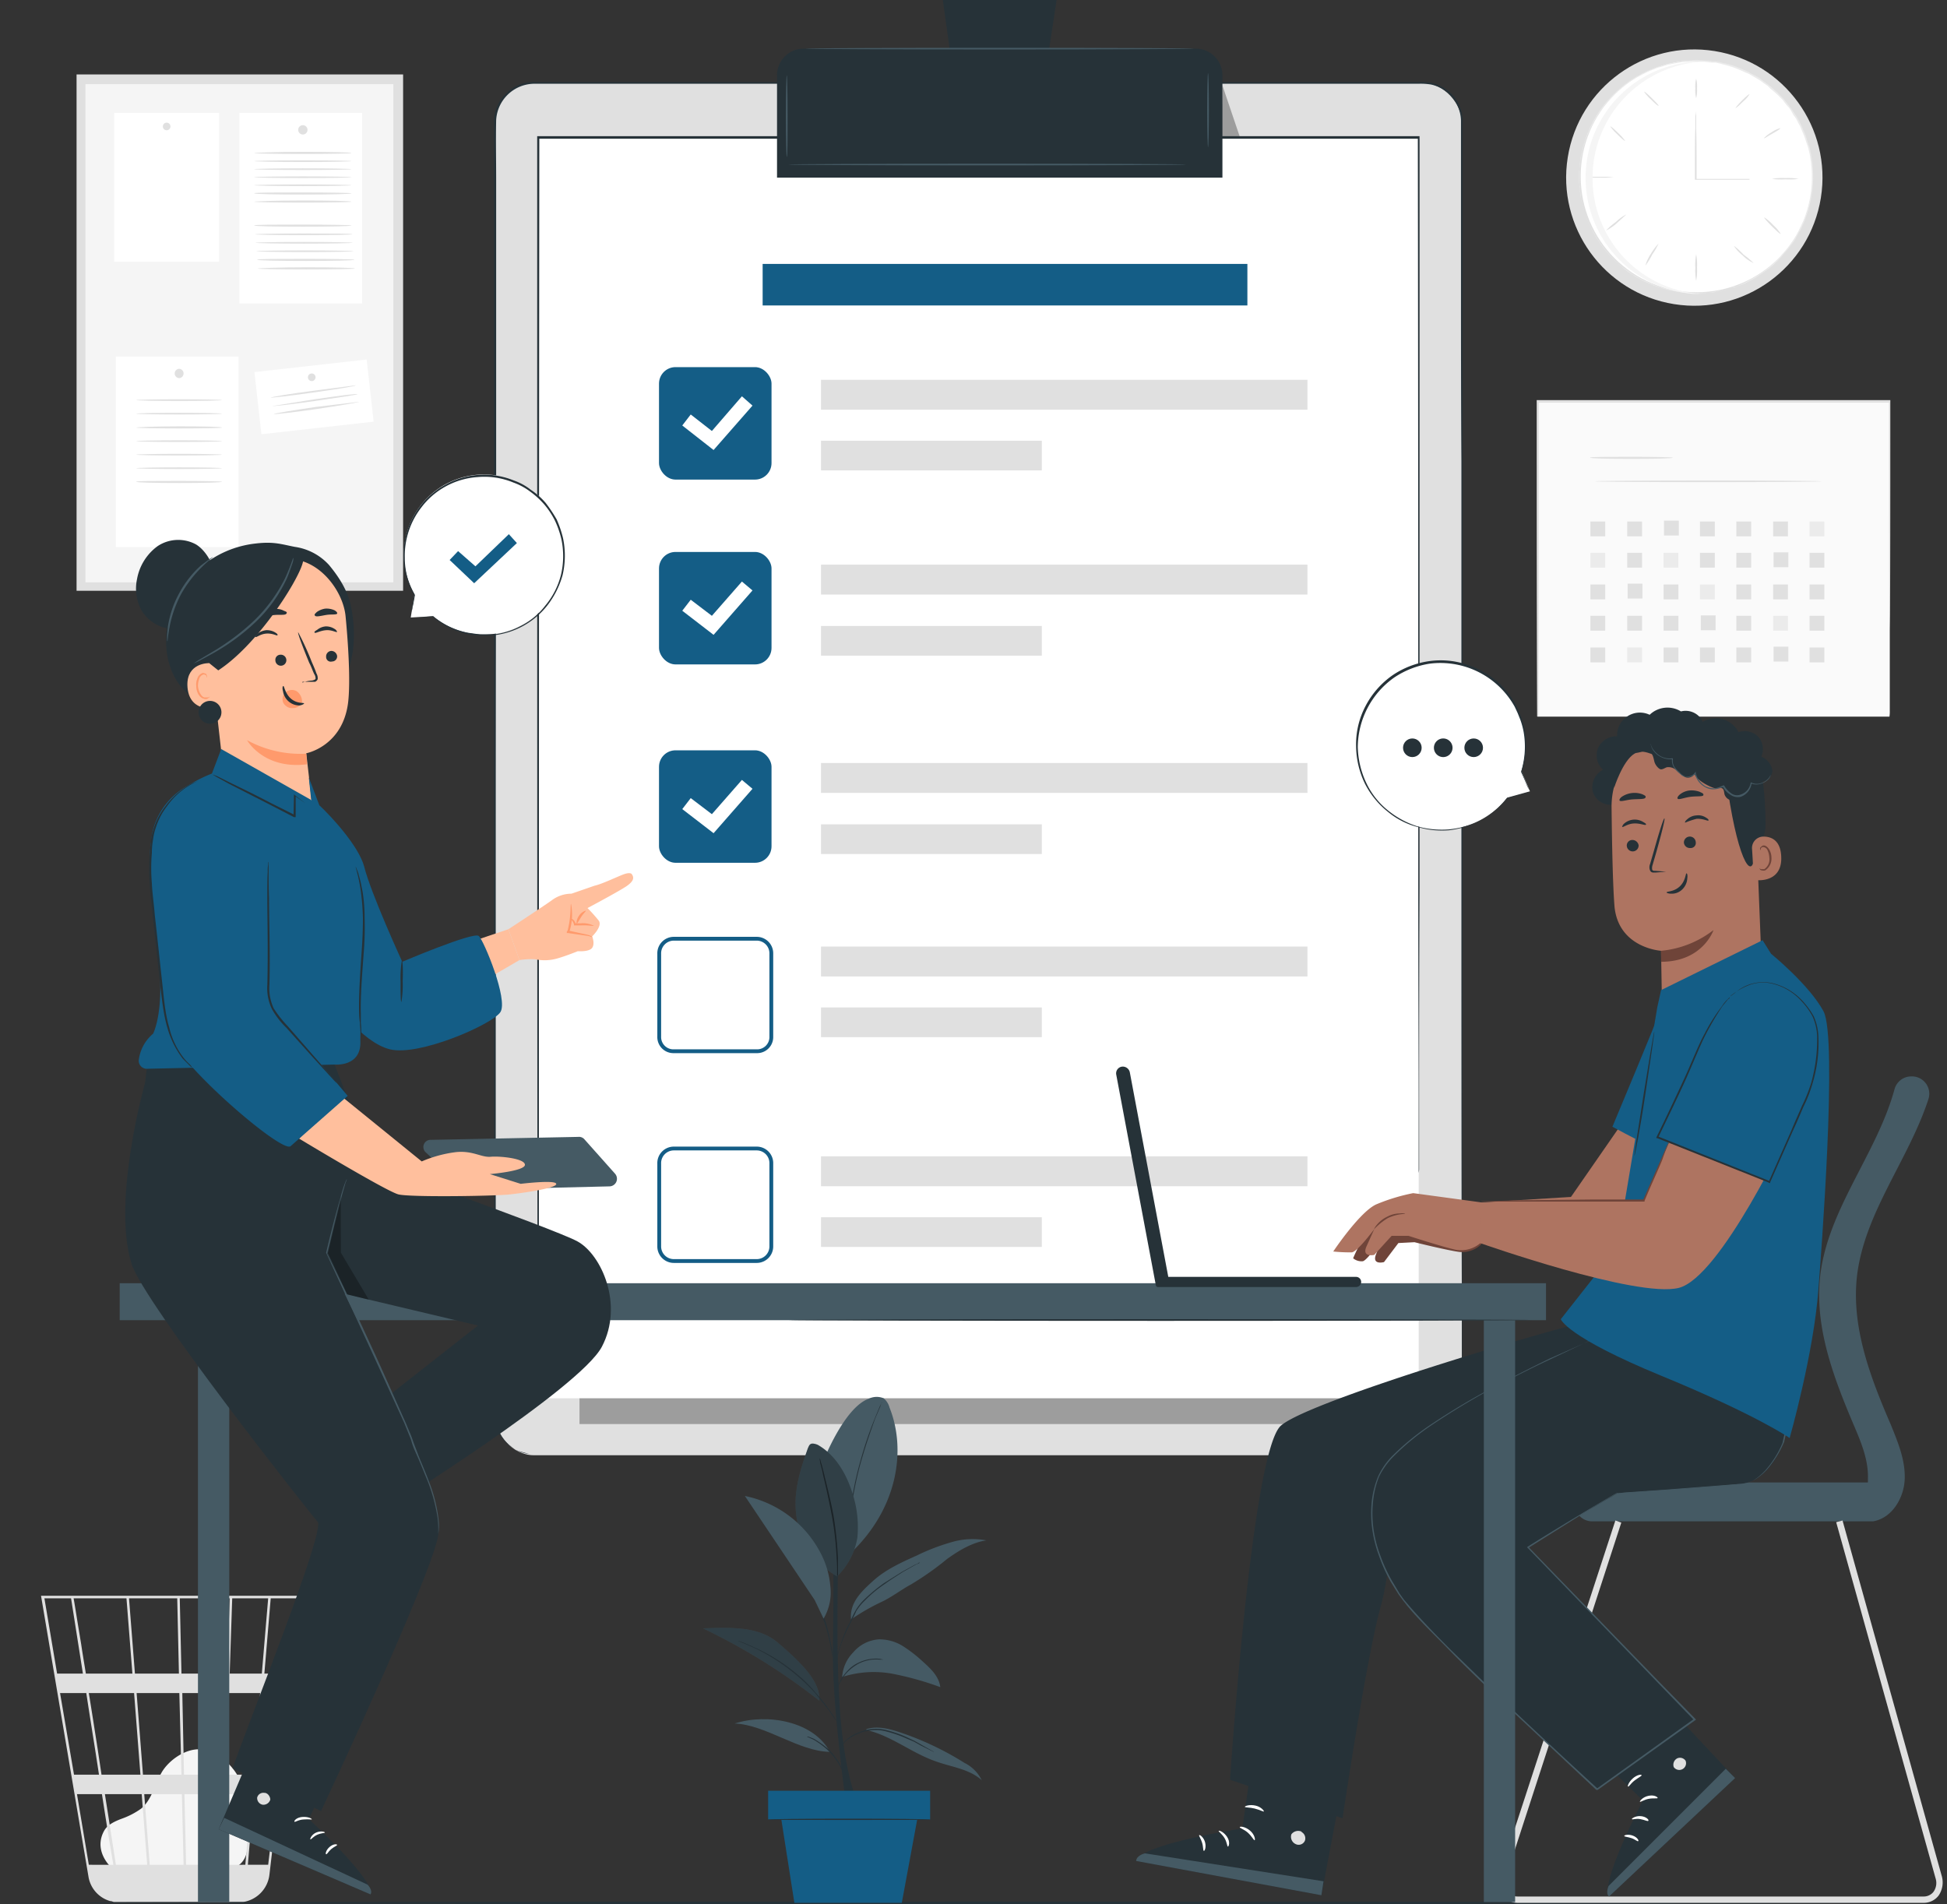 <svg xmlns="http://www.w3.org/2000/svg" viewBox="0 0 460.3 450.2"><rect x="0" y="0" width="460.3" height="450.2" fill="#333333" stroke="none"/><defs><style>.cls-1{fill:#f5f5f5;}.cls-2{fill:#e0e0e0;}.cls-3{fill:#fafafa;}.cls-4{fill:#ebebeb;}.cls-5{fill:#fff;}.cls-6{fill:#263238;}.cls-14,.cls-7{opacity:0.3;}.cls-8{fill:#455a64;}.cls-9{fill:#145d86;}.cls-10{fill:#6f4439;}.cls-11{fill:#ae7461;}.cls-12{fill:#ffbf9d;}.cls-13{fill:#ff9a6c;}</style></defs><g id="Layer_2" data-name="Layer 2"><g id="Character_1" data-name="Character 1"><path class="cls-1" d="M26.6,441.8c-1.3-1.1-4.3-4.7-2-8.9.8-1.5,2.6-2.3,4.2-2.9a18.3,18.3,0,0,0,4.6-2.4c2.5-2.1,3.2-5.7,4.8-8.5s5.5-5.7,9.2-5.5,7.9,3.7,9.5,7.7,1.7,8.4,1.7,12.7c.1,2.4,0,5.1-1.8,6.7s-4,1.5-6.2,1.5l-23.5-.7"/><path class="cls-2" d="M71.5,377.3H9.7l11.2,66.3a7.2,7.2,0,0,0,5.2,5.9h.2l.6.2H57.5a7.4,7.4,0,0,0,6.2-6.5l5.4-45.7.2-1.8h0l2.1-18.1ZM59.8,419.6H53.5l.6-19.3h7.4Zm2.3-19.3h6l-2.2,19.3H60.4ZM44,440.9l-.4-16.7h9.1l-.5,16.7Zm-9.9-16.7H43l.4,16.7h-8Zm.7,16.7H27.4c-.7-4.5-1.6-10.4-2.6-16.7h8.7Zm-1-21.3-1.5-19.3H42.4l.5,19.3Zm9.7,0-.4-19.3H53.5l-.6,19.3Zm-.6-23.9-.4-17.8H54.3l-.6,17.8Zm-.6,0H31.9l-1.4-17.8H41.9Zm-11,0h-11c-.4-2.5-.8-4.8-1.1-6.9-1.2-7.2-1.6-9.9-1.8-10.9H29.9Zm.4,4.6,1.5,19.3H24l-.9-6c-.7-4.5-1.4-9-2.1-13.3Zm-8.3,19.3H17.5l-3.3-19.3h6.2C21.3,406.3,22.4,412.9,23.4,419.6Zm.7,4.6c.9,5.8,1.8,11.5,2.7,16.7H21l-2.8-16.7Zm28.7,16.7.5-16.7h6.1L58,440.9Zm1.5-45.2.6-17.8h8.5l-1.5,17.8ZM16.8,377.9l2.8,17.8H13.5l-3-17.8Zm46.6,63H58.6L60,424.2h5.4Zm5.3-45.2H62.5L64,377.9h6.8Z"/><rect class="cls-3" x="363.5" y="95" width="83.2" height="74.44"/><path class="cls-2" d="M446.8,169.4a6,6,0,0,1-.1-1.3V149c-.1-13-.1-31.6-.1-54v.2H363.5l.3-.2c0,27.1,0,52.6-.1,74.4h-.3v-.2c-.1-21.8-.1-47.3-.1-74.4v-.2h83.6V95c0,22.4,0,41.1-.1,54.1v20.3Z"/><path class="cls-2" d="M395.5,108.2c0,.2-4.4.3-9.8.3s-9.8-.1-9.8-.3,4.4-.2,9.8-.2S395.5,108.1,395.5,108.2Z"/><path class="cls-2" d="M430.7,113.8c0,.1-12,.2-26.9.2s-26.8-.1-26.8-.2,12-.2,26.8-.2S430.7,113.7,430.7,113.8Z"/><rect class="cls-2" x="376" y="123.3" width="3.5" height="3.51"/><rect class="cls-2" x="384.7" y="123.3" width="3.5" height="3.51"/><rect class="cls-2" x="393.4" y="123.1" width="3.5" height="3.51"/><rect class="cls-2" x="401.9" y="123.3" width="3.5" height="3.51"/><rect class="cls-2" x="410.5" y="123.3" width="3.5" height="3.51"/><rect class="cls-2" x="419.2" y="123.3" width="3.5" height="3.51"/><rect class="cls-4" x="427.8" y="123.3" width="3.5" height="3.51"/><rect class="cls-4" x="376" y="130.7" width="3.5" height="3.51"/><rect class="cls-2" x="384.7" y="130.7" width="3.5" height="3.51"/><rect class="cls-4" x="393.3" y="130.7" width="3.5" height="3.51"/><rect class="cls-2" x="401.9" y="130.7" width="3.5" height="3.51"/><rect class="cls-2" x="410.5" y="130.7" width="3.5" height="3.51"/><rect class="cls-2" x="419.3" y="130.6" width="3.5" height="3.51"/><rect class="cls-2" x="427.8" y="130.7" width="3.5" height="3.51"/><rect class="cls-2" x="376" y="138.2" width="3.5" height="3.51"/><rect class="cls-2" x="384.8" y="138" width="3.5" height="3.51"/><rect class="cls-2" x="393.3" y="138.2" width="3.5" height="3.51"/><rect class="cls-4" x="401.9" y="138.2" width="3.5" height="3.51"/><rect class="cls-2" x="410.5" y="138.2" width="3.5" height="3.51"/><rect class="cls-2" x="419.2" y="138.2" width="3.5" height="3.51"/><rect class="cls-2" x="427.8" y="138.2" width="3.5" height="3.51"/><rect class="cls-2" x="376" y="145.6" width="3.5" height="3.51"/><rect class="cls-2" x="384.7" y="145.6" width="3.5" height="3.51"/><rect class="cls-2" x="393.3" y="145.6" width="3.5" height="3.51"/><rect class="cls-2" x="402.1" y="145.5" width="3.5" height="3.51"/><rect class="cls-2" x="410.5" y="145.6" width="3.5" height="3.51"/><rect class="cls-4" x="419.2" y="145.6" width="3.5" height="3.51"/><rect class="cls-2" x="427.8" y="145.6" width="3.5" height="3.51"/><rect class="cls-2" x="376" y="153.1" width="3.5" height="3.51"/><rect class="cls-4" x="384.7" y="153.1" width="3.5" height="3.51"/><rect class="cls-2" x="393.3" y="153.1" width="3.5" height="3.51"/><rect class="cls-2" x="401.9" y="153.1" width="3.5" height="3.51"/><rect class="cls-2" x="410.5" y="153.1" width="3.5" height="3.51"/><rect class="cls-2" x="419.3" y="152.9" width="3.5" height="3.51"/><rect class="cls-2" x="427.8" y="153.1" width="3.5" height="3.51"/><circle class="cls-2" cx="400.8" cy="42" r="30.3" transform="translate(295.7 431.1) rotate(-80.9)"/><circle class="cls-5" cx="401.1" cy="41.7" r="27.4"/><path class="cls-4" d="M373.4,40.1v2.7a4.9,4.9,0,0,0,.1,1.2,5.7,5.7,0,0,0,.1,1.3c0,.5.2,1,.2,1.6a29.2,29.2,0,0,0,2.6,7.5,26.6,26.6,0,0,0,6.5,8.2l1.1,1,1.2.9a14.8,14.8,0,0,1,1.3.8l1.4.8.7.4.8.3,1.5.7,1.5.5,1.7.5a34.3,34.3,0,0,0,3.4.6l1.8.2h1.8a2.7,2.7,0,0,0,.9,0h1l1.8-.2c1.3-.3,2.5-.4,3.8-.8l.9-.3.5-.2h.4l1.8-.8L414,66l.9-.5.8-.5a26,26,0,0,0,3.3-2.5l1.5-1.4.4-.4.3-.4.7-.8.7-.8.6-.8.6-.9.3-.4.3-.5c.3-.6.7-1.2,1-1.9l.9-1.9a27.7,27.7,0,0,0,2-8.6,28,28,0,0,0-.8-8.7c-.2-.7-.5-1.4-.7-2.1a16.7,16.7,0,0,0-.8-2l-.2-.5-.2-.5-.5-.9-.5-1-.6-.8-.5-.9-.3-.5-.3-.4a10.1,10.1,0,0,1-1.3-1.6,26.2,26.2,0,0,0-3-2.8l-.7-.7-.9-.6a9.1,9.1,0,0,0-1.6-1.1l-1.7-1-.4-.2-.5-.2-.9-.4a24.8,24.8,0,0,0-3.5-1.3l-1.9-.5-.9-.2h-.9l-1.8-.2h-1.8c-1.2-.1-2.3.1-3.5.1l-1.7.3-1.6.3-1.6.5-.8.2-.7.3-1.5.6-1.4.7-1.3.7-1.3.8a28.6,28.6,0,0,0-7.4,7.3,29.6,29.6,0,0,0-3.6,7.1c-.1.6-.3,1-.4,1.5l-.3,1.4-.3,1.1c0,.3-.1.7-.1,1s-.1.9-.2,1.3v0c0-.4.1-.8.1-1.4a2.5,2.5,0,0,0,.1-.9l.3-1.2.3-1.3c.1-.5.3-1,.4-1.5a27.7,27.7,0,0,1,3.5-7.2,29.3,29.3,0,0,1,7.5-7.4l1.3-.8,1.3-.7,1.4-.7,1.5-.6.8-.3.7-.2,1.6-.5,1.7-.3a10.1,10.1,0,0,1,1.7-.3,20,20,0,0,1,3.5-.2h1.8l1.8.2h1l.9.2,1.8.4a22,22,0,0,1,3.6,1.3l.9.4.5.2.4.3,1.8.9,1.6,1.2.8.6.8.6a41.1,41.1,0,0,1,3,2.9l1.3,1.7.3.4.3.4.6.9.6.9.5.9.5,1,.2.5.2.5a11.9,11.9,0,0,1,.8,2,17.2,17.2,0,0,0,.7,2.1,28.6,28.6,0,0,1,.8,8.8,29,29,0,0,1-2,8.7l-.9,2-1.1,1.9a.8.8,0,0,1-.2.4l-.3.5-.7.9-.6.8-.7.8-.7.8-.3.4-.4.4-1.5,1.5a39.8,39.8,0,0,1-3.3,2.4l-.9.6-.9.5-1.7.9-1.9.7-.5.2h-.4l-1,.3c-1.2.4-2.5.6-3.7.9h-5.6l-1.8-.2a21.7,21.7,0,0,1-3.5-.7l-1.6-.4-1.6-.6-1.5-.7-.8-.3-.7-.4-1.4-.8a6,6,0,0,1-1.3-.9l-1.2-.8-1.2-1a29.4,29.4,0,0,1-6.4-8.3,28.5,28.5,0,0,1-2.6-7.6,10.4,10.4,0,0,1-.2-1.5,7.1,7.1,0,0,1-.1-1.4,4.9,4.9,0,0,1-.1-1.2V40.5A1.6,1.6,0,0,0,373.4,40.1Z"/><path class="cls-2" d="M413.6,42.5H400.7v-2c0-4,0-7.6.1-10.2V27.4a10.9,10.9,0,0,0,.1-1.2,10.9,10.9,0,0,0,.1,1.2v3.1c.1,2.6.1,6.2.1,10.2v1.8l-.2-.2h12.7Z"/><path class="cls-2" d="M401,18.6a7,7,0,0,1,.2,2.3,7,7,0,0,1-.2,2.3,7,7,0,0,1-.2-2.3A7,7,0,0,1,401,18.6Z"/><path class="cls-2" d="M413.6,22.3a7,7,0,0,1-1.5,1.7c-.9.9-1.7,1.6-1.8,1.5a17.8,17.8,0,0,1,1.5-1.7C412.7,22.9,413.5,22.2,413.6,22.3Z"/><path class="cls-2" d="M420.9,30.3c.1.1-.8.7-1.9,1.3s-1.9,1.2-2,1.1a7.2,7.2,0,0,1,1.8-1.4A6,6,0,0,1,420.9,30.3Z"/><path class="cls-2" d="M425.2,42.3a17.3,17.3,0,0,1-3.1.1,18,18,0,0,1-3.2-.1,13.4,13.4,0,0,1,3.2-.2A12.9,12.9,0,0,1,425.2,42.3Z"/><path class="cls-2" d="M381.4,41.8a12.4,12.4,0,0,1-3,.2,11.7,11.7,0,0,1-3-.2h6Z"/><path class="cls-2" d="M384.5,50.7l-2.3,2.1a11,11,0,0,1-2.5,1.7,15.2,15.2,0,0,1,2.3-2A9.7,9.7,0,0,1,384.5,50.7Z"/><path class="cls-2" d="M392.1,57.6a14.8,14.8,0,0,1-1.5,2.6,16,16,0,0,1-1.6,2.6,9.5,9.5,0,0,1,1.3-2.8A13.6,13.6,0,0,1,392.1,57.6Z"/><path class="cls-2" d="M401,66.4a12.9,12.9,0,0,1-.2-3.1,13.4,13.4,0,0,1,.2-3.2,13.4,13.4,0,0,1,.2,3.2A12.9,12.9,0,0,1,401,66.4Z"/><path class="cls-2" d="M414.6,62.2a8.4,8.4,0,0,1-2.6-1.8,9.2,9.2,0,0,1-2.1-2.3,17.6,17.6,0,0,1,2.3,2.1A21.1,21.1,0,0,1,414.6,62.2Z"/><path class="cls-2" d="M421,55.3c-.1.1-1-.7-2.1-1.8s-1.9-2-1.8-2.1a10.6,10.6,0,0,1,2.1,1.8A10.6,10.6,0,0,1,421,55.3Z"/><path class="cls-2" d="M384.2,33.3c-.1.1-.9-.6-1.9-1.6a11.8,11.8,0,0,1-1.6-1.8c.1-.1.9.6,1.9,1.6A10.7,10.7,0,0,1,384.2,33.3Z"/><path class="cls-2" d="M392.1,25c-.1.1-.9-.6-1.8-1.5a9.7,9.7,0,0,1-1.6-1.8c.1-.1.9.6,1.8,1.5S392.2,24.9,392.1,25Z"/><path class="cls-1" d="M376.5,42a27.5,27.5,0,0,1,25.8-27.4h-1.6a27.5,27.5,0,0,0,0,54.9h1.6A27.4,27.4,0,0,1,376.5,42Z"/><rect class="cls-2" x="18.1" y="17.6" width="77.2" height="122.08"/><rect class="cls-1" x="20.2" y="19.9" width="72.8" height="117.78"/><rect class="cls-5" x="56.6" y="26.7" width="29" height="45.06"/><path class="cls-2" d="M72.7,30.7a1.1,1.1,0,1,1-1.1-1.1A1.1,1.1,0,0,1,72.7,30.7Z"/><rect class="cls-5" x="27.4" y="84.3" width="29" height="45.06"/><path class="cls-2" d="M43.4,88.3a1.1,1.1,0,0,1-1,1.1,1.1,1.1,0,1,1,0-2.2A1.1,1.1,0,0,1,43.4,88.3Z"/><rect class="cls-5" x="27" y="26.7" width="24.8" height="35.19"/><path class="cls-2" d="M40.3,29.9a.9.9,0,1,1-.9-.9A.9.9,0,0,1,40.3,29.9Z"/><rect class="cls-5" x="60.9" y="86.4" width="26.7" height="14.79" transform="translate(-10 8.9) rotate(-6.4)"/><path class="cls-2" d="M74.6,89.2a.9.9,0,1,1-.9-.9A.9.9,0,0,1,74.6,89.2Z"/><path class="cls-2" d="M52.5,94.6c0,.1-4.5.2-10.1.2s-10.2-.1-10.2-.2,4.5-.2,10.2-.2S52.5,94.5,52.5,94.6Z"/><path class="cls-2" d="M52.5,97.8c0,.1-4.5.2-10.1.2s-10.2-.1-10.2-.2,4.5-.2,10.2-.2S52.5,97.7,52.5,97.8Z"/><path class="cls-2" d="M52.5,101.1c0,.1-4.5.2-10.1.2s-10.2-.1-10.2-.2,4.5-.3,10.2-.3S52.5,100.9,52.5,101.1Z"/><path class="cls-2" d="M52.5,104.3c0,.1-4.5.2-10.1.2s-10.2-.1-10.2-.2,4.5-.2,10.2-.2S52.5,104.2,52.5,104.3Z"/><path class="cls-2" d="M52.5,107.5c0,.1-4.5.2-10.1.2s-10.2-.1-10.2-.2,4.5-.2,10.2-.2S52.5,107.4,52.5,107.5Z"/><path class="cls-2" d="M52.5,110.7c0,.1-4.5.2-10.1.2s-10.2-.1-10.2-.2,4.5-.2,10.2-.2S52.5,110.6,52.5,110.7Z"/><path class="cls-2" d="M52.5,113.9c0,.2-4.5.3-10.1.3s-10.2-.1-10.2-.3,4.5-.2,10.2-.2S52.5,113.8,52.5,113.9Z"/><path class="cls-2" d="M84.1,91.1c.1.2-4.4.9-10,1.7S64,94.1,64,94s4.5-.9,10-1.6Z"/><path class="cls-2" d="M84.5,93.2c.1.1-4.4.8-10,1.6S64.4,96.1,64.4,96l10-1.6C80,93.6,84.5,93,84.5,93.2Z"/><path class="cls-2" d="M84.9,95c0,.1-4.5.9-10,1.7S64.8,98,64.7,97.9s4.5-.9,10.1-1.7Z"/><path class="cls-2" d="M83.1,36.2c0,.1-5.1.2-11.5.2s-11.5-.1-11.5-.2,5.2-.3,11.5-.3S83.1,36,83.1,36.2Z"/><path class="cls-2" d="M83.1,38.1c0,.1-5.1.2-11.5.2s-11.5-.1-11.5-.2,5.2-.2,11.5-.2S83.1,38,83.1,38.1Z"/><path class="cls-2" d="M83.1,40c0,.1-5.1.2-11.5.2s-11.5-.1-11.5-.2,5.2-.2,11.5-.2S83.1,39.9,83.1,40Z"/><path class="cls-2" d="M83.1,41.9c0,.1-5.1.2-11.5.2s-11.5-.1-11.5-.2,5.2-.2,11.5-.2S83.1,41.8,83.1,41.9Z"/><path class="cls-2" d="M83.1,43.8c0,.1-5.1.2-11.5.2s-11.5-.1-11.5-.2,5.2-.2,11.5-.2S83.1,43.7,83.1,43.8Z"/><path class="cls-2" d="M83.1,45.7c0,.2-5.1.3-11.5.3s-11.5-.1-11.5-.3,5.2-.2,11.5-.2S83.1,45.6,83.1,45.7Z"/><path class="cls-2" d="M83.1,47.7c0,.1-5.1.2-11.5.2s-11.5-.1-11.5-.2,5.2-.3,11.5-.3S83.1,47.5,83.1,47.7Z"/><path class="cls-2" d="M83.1,53.3c0,.2-5.1.3-11.5.3s-11.5-.1-11.5-.3,5.2-.2,11.5-.2S83.1,53.2,83.1,53.3Z"/><path class="cls-2" d="M83.3,55.4c0,.1-5.2.2-11.5.2s-11.5-.1-11.5-.2,5.1-.2,11.5-.2S83.3,55.2,83.3,55.4Z"/><path class="cls-2" d="M83.4,57.4c0,.1-5.1.2-11.5.2s-11.5-.1-11.5-.2,5.2-.2,11.5-.2S83.4,57.3,83.4,57.4Z"/><path class="cls-2" d="M83.6,59.4c0,.1-5.1.2-11.5.2s-11.5-.1-11.5-.2,5.1-.2,11.5-.2S83.6,59.3,83.6,59.4Z"/><path class="cls-2" d="M83.8,61.4c0,.2-5.2.3-11.5.3s-11.5-.1-11.5-.3,5.1-.2,11.5-.2S83.8,61.3,83.8,61.4Z"/><path class="cls-2" d="M83.9,63.5c0,.1-5.1.2-11.5.2s-11.5-.1-11.5-.2,5.2-.3,11.5-.3S83.9,63.3,83.9,63.5Z"/><path class="cls-6" d="M460.3,449.9c0,.1-103.1.3-230.1.3S0,450,0,449.9s103-.3,230.2-.3S460.3,449.8,460.3,449.9Z"/><rect class="cls-2" x="117" y="19.6" width="228.6" height="324.47" rx="9.2"/><path class="cls-6" d="M336.4,344h.7a6.8,6.8,0,0,0,2.1-.4,12.7,12.7,0,0,0,3-1.6,10.9,10.9,0,0,0,2.8-3.9,11.5,11.5,0,0,0,.6-2.8V306.5c-.1-27.6-.1-67.5-.1-116.9V109c-.1-14.5-.1-29.5-.1-45V28.5a9,9,0,0,0-2-5.4,9.1,9.1,0,0,0-5-3.1,15.1,15.1,0,0,0-3-.2H126.3a9.1,9.1,0,0,0-9,8.6c-.1,4.6,0,9.3,0,13.9v81.9c-.1,35.5-.1,69.7-.1,102.3V335.2a9.3,9.3,0,0,0,1.7,4.8,10,10,0,0,0,3.9,3.2,10.2,10.2,0,0,0,2.5.6h-.1l-2.5-.7a9.4,9.4,0,0,1-4.1-3.3,8.8,8.8,0,0,1-1.7-5c-.1-1.8,0-3.5,0-5.3V319.1c-.1-29-.1-60-.1-92.6V28.3a9,9,0,0,1,3-6.3,8.8,8.8,0,0,1,6.5-2.6H335.4a16.2,16.2,0,0,1,3.1.2,9.8,9.8,0,0,1,5.2,3.2,9.3,9.3,0,0,1,2.1,5.7V189.6c0,49.4-.1,89.3-.1,116.9v28.8a8.8,8.8,0,0,1-.7,2.9,8.6,8.6,0,0,1-2.8,3.8,7.4,7.4,0,0,1-3,1.6,6.8,6.8,0,0,1-2.1.4Z"/><g class="cls-7"><polygon points="137 336.7 328.8 336.7 326.7 296.8 326.7 275.6 137 305.2 137 336.7"/></g><g class="cls-7"><polygon points="289 20.2 293.4 33.2 293.4 39.5 288.5 39.5 289 20.2"/></g><polygon class="cls-5" points="127.2 32.6 127.2 330.6 282.7 330.6 335.4 330.6 335.4 32.6 127.2 32.6"/><path class="cls-6" d="M335.4,277.3V259.6c0-11.5-.1-28.5-.1-49.9,0-43,0-104.2-.1-177.1l.2.2H127.2l.3-.2v.2c-.1,114.6-.1,219.3-.1,297.8h-.3v-.2c-.1-78.5-.1-183.2-.1-297.8v-.4H335.6V209.7c-.1,21.4-.1,38.4-.1,49.9v16.6A5,5,0,0,1,335.4,277.3Z"/><path class="cls-6" d="M190,11.5h92.7a6.3,6.3,0,0,1,6.3,6.3V42a0,0,0,0,1,0,0H183.7a0,0,0,0,1,0,0V17.8A6.3,6.3,0,0,1,190,11.5Z"/><polygon class="cls-6" points="249.8 0 222.9 0 226.1 23 246.3 23 249.8 0"/><path class="cls-8" d="M282.3,11.5c0,.1-20.6.2-46,.2s-45.9-.1-45.9-.2,20.6-.2,45.9-.2S282.3,11.4,282.3,11.5Z"/><path class="cls-8" d="M186,37.1c-.1,0-.2-4.3-.2-9.6s.1-9.7.2-9.7.2,4.3.2,9.7S186.2,37.1,186,37.1Z"/><path class="cls-8" d="M285.6,34.8c-.1,0-.2-3.9-.2-8.7s.1-8.8.2-8.8.2,3.9.2,8.8S285.7,34.8,285.6,34.8Z"/><path class="cls-8" d="M280.5,38.9c0,.1-21.1.2-47.1.2s-47.1-.1-47.1-.2,21.1-.2,47.1-.2S280.5,38.8,280.5,38.9Z"/><rect class="cls-2" x="194.1" y="89.8" width="115" height="7.07"/><rect class="cls-2" x="194.1" y="104.2" width="52.2" height="7.02"/><rect class="cls-9" x="155.8" y="86.8" width="26.6" height="26.59" rx="3.9"/><polygon class="cls-5" points="168.7 106.4 161.3 100.6 163.3 98 168.3 101.9 175.4 93.7 177.9 95.9 168.7 106.4"/><rect class="cls-2" x="194.1" y="133.5" width="115" height="7.07"/><rect class="cls-2" x="194.1" y="148" width="52.2" height="7.02"/><rect class="cls-9" x="155.8" y="130.5" width="26.6" height="26.59" rx="3.9"/><polygon class="cls-5" points="168.7 150.1 161.3 144.4 163.3 141.8 168.3 145.6 175.4 137.5 177.9 139.6 168.7 150.1"/><rect class="cls-2" x="194.1" y="180.4" width="115" height="7.07"/><rect class="cls-2" x="194.1" y="194.9" width="52.2" height="7.02"/><rect class="cls-2" x="194.1" y="223.8" width="115" height="7.07"/><rect class="cls-2" x="194.1" y="238.2" width="52.2" height="7.02"/><rect class="cls-9" x="155.8" y="177.4" width="26.6" height="26.59" rx="3.9"/><polygon class="cls-5" points="168.7 197 161.3 191.3 163.3 188.7 168.3 192.5 175.4 184.4 177.9 186.5 168.7 197"/><path class="cls-9" d="M178.9,249H159.3a3.8,3.8,0,0,1-3.9-3.9V225.5a3.9,3.9,0,0,1,3.9-4h19.6a3.9,3.9,0,0,1,3.9,4v19.6A3.8,3.8,0,0,1,178.9,249Zm-19.6-26.6a3,3,0,0,0-3,3.1v19.6a2.9,2.9,0,0,0,3,3h19.6a2.9,2.9,0,0,0,3-3V225.5a3,3,0,0,0-3-3.1Z"/><rect class="cls-2" x="194.1" y="273.4" width="115" height="7.07"/><rect class="cls-2" x="194.1" y="287.8" width="52.2" height="7.02"/><path class="cls-9" d="M178.9,298.6H159.3a3.9,3.9,0,0,1-3.9-3.9V275.1a3.9,3.9,0,0,1,3.9-4h19.6a3.9,3.9,0,0,1,3.9,4v19.6A3.9,3.9,0,0,1,178.9,298.6ZM159.3,272a3,3,0,0,0-3,3.1v19.6a3,3,0,0,0,3,3h19.6a3,3,0,0,0,3-3V275.1a3,3,0,0,0-3-3.1Z"/><rect class="cls-9" x="180.3" y="62.4" width="114.6" height="9.82"/><path class="cls-6" d="M200,426.3s-3.4-23.7-3.1-37.5,0-29.3,0-29.3h1.5s-1,27.4.1,43.9,4.3,22.9,4.3,22.9H200"/><path class="cls-8" d="M210.3,332.8a4.2,4.2,0,0,0-1.4-2.2,4.3,4.3,0,0,0-3.5.1c-4.8,1.7-9.1,10.6-11,15.3l6.4,21.5C212.3,356.8,214.3,342.8,210.3,332.8Z"/><path class="cls-6" d="M208.5,331.5a.8.8,0,0,1-.1.3,3.4,3.4,0,0,0-.3.8l-1.2,2.8c-.9,2.5-2.1,5.9-3.2,9.7s-1.8,7.4-2.2,10-.4,2.3-.5,3.1-.1.6-.2.8v0a2.5,2.5,0,0,1,.1-.8c.1-.8.2-1.8.4-3.1a81.4,81.4,0,0,1,2.2-10,89.1,89.1,0,0,1,3.3-9.7l1.2-2.9a4.3,4.3,0,0,1,.4-.7A.4.4,0,0,1,208.5,331.5Z"/><path class="cls-8" d="M197.9,372.7a19.5,19.5,0,0,1-9.8-16.4c-.2-4.7,1.3-9.4,2.9-13.9.2-.4.3-.8.7-1s1.1,0,1.6.2c4.4,2.5,7,7.2,8.4,12a25.6,25.6,0,0,1,1,9.9,16.5,16.5,0,0,1-4.8,9.2"/><path class="cls-6" d="M197.9,372.7v-1.1c0-.8,0-1.8-.1-3.1a74.1,74.1,0,0,0-1.1-9.9c-.7-3.8-1.5-7.3-2.1-9.8a24.9,24.9,0,0,0-.7-2.9c0-.4-.1-.6-.1-.8v-.3a.3.3,0,0,1,.1.2c.1.3.1.5.2.8s.5,1.7.8,3,1.5,5.9,2.2,9.8a89.1,89.1,0,0,1,1,9.9v3.9C198,372.6,198,372.7,197.9,372.7Z"/><g class="cls-7"><path d="M197.9,372.7a19.5,19.5,0,0,1-9.8-16.4c-.2-4.7,1.3-9.4,2.9-13.9.2-.4.3-.8.7-1s1.1,0,1.6.2c4.4,2.5,7,7.2,8.4,12a25.6,25.6,0,0,1,1,9.9,16.5,16.5,0,0,1-4.8,9.2"/></g><path class="cls-8" d="M204.7,409c5.9,1.3,10.7,5.4,16.4,7.4,3.8,1.4,8,1.8,11,4.5a9,9,0,0,0-4.1-4.1,70.4,70.4,0,0,0-14.9-7.1c-2.6-.9-5.5-1.7-8.2-.9"/><path class="cls-8" d="M196.2,414.2c-7.4-.1-15.1-6.4-22.5-6.7,7.7-2.5,18.7-.5,22.5,6.7"/><path class="cls-8" d="M199.1,396.5a24.4,24.4,0,0,1,11.7-.8,72.3,72.3,0,0,1,11.5,3.2c-.3-2.6-2.4-4.5-4.3-6.2a32.5,32.5,0,0,0-4.7-3.6,10.6,10.6,0,0,0-5.5-1.5,8.7,8.7,0,0,0-6.1,3.1,9.1,9.1,0,0,0-2.6,5.8"/><path class="cls-8" d="M183.9,388.4c-4.6-4-11.6-3.6-17.7-3.4a147,147,0,0,1,27.5,17.1C194,397.8,189.8,393.4,183.9,388.4Z"/><g class="cls-7"><path d="M183.9,388.4c-4.6-4-11.6-3.6-17.7-3.4a147,147,0,0,1,27.5,17.1C194,397.8,189.8,393.4,183.9,388.4Z"/></g><path class="cls-8" d="M201.2,382.9a50.3,50.3,0,0,1,7.1-4.1c2.4-1.1,4.7-2.9,7.1-4.2a69,69,0,0,0,8.5-6c2.8-2,5.9-3.9,9.3-4.4a17.6,17.6,0,0,0-8.5.5,48.9,48.9,0,0,0-8,3.1c-3.6,1.6-7.3,3.3-10.2,5.9s-5.7,5.3-5.3,9.2"/><path class="cls-6" d="M221,414.2h-.3l-.6-.3-2.4-1.2-1.6-.9-1.9-.8a27.5,27.5,0,0,0-4.6-1.6,9.4,9.4,0,0,0-4.7-.1,6.6,6.6,0,0,0-2,.6,8,8,0,0,0-1.6.8,7.2,7.2,0,0,0-2,1.7,3.6,3.6,0,0,0-.7.7.3.3,0,0,1,.1-.2l.5-.6a9.3,9.3,0,0,1,2-1.8,8,8,0,0,1,1.6-.8,10.3,10.3,0,0,1,2.1-.7,9.8,9.8,0,0,1,4.8.1,27.5,27.5,0,0,1,4.6,1.6l1.9.9,1.6.9,2.3,1.3.7.4Z"/><path class="cls-6" d="M190.7,410.6h.4l1.3.5a23.8,23.8,0,0,1,3.5,2.5,16.2,16.2,0,0,1,2.6,3.4,6.6,6.6,0,0,1,.6,1.2,1.8,1.8,0,0,1,.1.5l-.9-1.6a16,16,0,0,0-2.6-3.3,19.3,19.3,0,0,0-3.4-2.5Z"/><path class="cls-6" d="M174.4,388h.3l.9.3,1.4.6,1.8.8a42.6,42.6,0,0,1,9.6,6.1,30.5,30.5,0,0,1,4.4,4.4,32.8,32.8,0,0,1,3.2,4,27.2,27.2,0,0,1,1.9,2.9l.5.8.2.2-.2-.2-.5-.8c-.5-.6-1.2-1.6-2-2.8l-3.2-4a46.7,46.7,0,0,0-4.5-4.3,47.2,47.2,0,0,0-9.5-6.2l-1.8-.8-1.4-.6-.8-.3Z"/><path class="cls-6" d="M210.1,392.4H208a9.1,9.1,0,0,0-5.1,1,10.6,10.6,0,0,0-2.3,1.7,8.3,8.3,0,0,0-1.5,1.9,11.4,11.4,0,0,0-1,1.9,2.8,2.8,0,0,1,.1-.6c.2-.3.4-.9.7-1.4a12.5,12.5,0,0,1,1.5-1.9,7.6,7.6,0,0,1,2.4-1.8,9.4,9.4,0,0,1,5.2-1l.9.2h.7Z"/><path class="cls-6" d="M217.5,369.4l-.2.2-.9.4-3,1.7c-1.2.8-2.7,1.7-4.2,2.8a29.1,29.1,0,0,0-4.8,4,11.6,11.6,0,0,0-2,2.5c-.4,1-.9,1.8-1.3,2.7a36.3,36.3,0,0,0-2.1,4.7,27.5,27.5,0,0,0-1,3.3,4.8,4.8,0,0,0-.2,1.2c-.1,0,0-.1,0-.3s.1-.6.1-1a34.3,34.3,0,0,1,1-3.3,25.3,25.3,0,0,1,2-4.7c.4-.9.8-1.8,1.3-2.7a12.1,12.1,0,0,1,2-2.6,40.6,40.6,0,0,1,4.8-4l4.3-2.7,3.1-1.7a2,2,0,0,0,.8-.4Z"/><path class="cls-6" d="M196.9,391.7c-.1,0-.1-.2-.2-.6s-.2-1-.3-1.7a49.5,49.5,0,0,0-1.4-5.5,53.2,53.2,0,0,0-2.1-5.3l-.7-1.6-.3-.6c.1,0,.2.2.4.6l.8,1.5a50.7,50.7,0,0,1,2.2,5.3c.6,2.1,1,4.1,1.3,5.6a14.9,14.9,0,0,1,.2,1.7A2.8,2.8,0,0,1,196.9,391.7Z"/><path class="cls-8" d="M196.3,375a20.6,20.6,0,0,0-2.4-8,26,26,0,0,0-17.8-13.3l16.5,24.6,2.1,4.4A12.1,12.1,0,0,0,196.3,375Z"/><rect class="cls-9" x="181.6" y="423.4" width="38.3" height="6.79"/><polygon class="cls-9" points="184.5 428.8 187.8 449.9 213.2 449.9 217.1 428.8 184.5 428.8"/><path class="cls-6" d="M220,430.2c0,.1-8.7.1-19.4.1s-19.3,0-19.3-.1,8.7-.2,19.3-.2S220,430.1,220,430.2Z"/><path class="cls-5" d="M361.7,187.1l-2-4.8a19.7,19.7,0,0,0,0-12,19.9,19.9,0,1,0-15.2,25.5,19.4,19.4,0,0,0,11.8-7.2h0Z"/><path class="cls-6" d="M361.7,187.1l-.3.2-1,.3-4.1,1.1h.1a20.3,20.3,0,0,1-7.6,5.9,22.5,22.5,0,0,1-6.2,1.7,20,20,0,0,1-7.2-.7,18.1,18.1,0,0,1-7.2-3.6,20.2,20.2,0,0,1-5.5-6.7,20.8,20.8,0,0,1-2.1-8.9,19.4,19.4,0,0,1,2.2-9.4,20.3,20.3,0,0,1,6.5-7.4,20.6,20.6,0,0,1,8.7-3.3,19.5,19.5,0,0,1,8.7.8,21.3,21.3,0,0,1,7.1,3.9,20.3,20.3,0,0,1,4.6,5.7l.7,1.5.6,1.6a16.7,16.7,0,0,1,.8,3,20.6,20.6,0,0,1-.7,9.6h0l1.4,3.6.4.9v0l-.5-.9c-.3-.8-.8-2-1.5-3.5h0a20.2,20.2,0,0,0,.6-9.5,18.2,18.2,0,0,0-.8-2.9l-.6-1.5-.7-1.5a20.1,20.1,0,0,0-20-10.2,20.7,20.7,0,0,0-8.5,3.3,20.3,20.3,0,0,0-8.6,16.4,21,21,0,0,0,2.1,8.7,18.5,18.5,0,0,0,5.4,6.6,21.2,21.2,0,0,0,7,3.6,21.6,21.6,0,0,0,7.1.6,22.7,22.7,0,0,0,6.1-1.5,19.7,19.7,0,0,0,7.5-5.8h.1l4-1.1,1-.3Z"/><circle class="cls-6" cx="333.9" cy="176.8" r="2.2"/><path class="cls-6" d="M343.4,176.8a2.2,2.2,0,0,1-2.2,2.2,2.2,2.2,0,0,1,0-4.4A2.2,2.2,0,0,1,343.4,176.8Z"/><circle class="cls-6" cx="348.4" cy="176.8" r="2.2"/><path class="cls-5" d="M97.1,146l.9-5.5a18.9,18.9,0,0,1,17.1-28.3,18.9,18.9,0,0,1-1.3,37.8,18.2,18.2,0,0,1-11.4-4.3h0Z"/><path class="cls-6" d="M97.1,146h1.3l4-.2h-.1a18.4,18.4,0,0,0,8.3,4.1,13.6,13.6,0,0,0,2.9.3h3.2a18.8,18.8,0,0,0,12.5-6.8,20.8,20.8,0,0,0,3.8-7.4,20.1,20.1,0,0,0,.1-8.8,25.4,25.4,0,0,0-1.5-4.4,33,33,0,0,0-2.6-3.9,17.3,17.3,0,0,0-3.5-3.1,14.1,14.1,0,0,0-4-2.2,18.5,18.5,0,0,0-8.6-1.3,18.7,18.7,0,0,0-7.8,2.4,18.9,18.9,0,0,0-5.8,5,19.2,19.2,0,0,0-3.9,12.2,18.4,18.4,0,0,0,2.5,8.8h0c-.3,1.8-.5,3.2-.6,4.1l-.2,1.1c0,.2-.1.4,0,.3v-.3c.1-.3.1-.6.2-1.1s.5-2.3.8-4.1h0a17.1,17.1,0,0,1-2.4-8.8,18.6,18.6,0,0,1,3.9-11.9,17.9,17.9,0,0,1,5.6-4.9,18.2,18.2,0,0,1,7.7-2.3,17.9,17.9,0,0,1,8.5,1.3,14.7,14.7,0,0,1,3.9,2.1,19.9,19.9,0,0,1,3.4,3.1,19.2,19.2,0,0,1,2.5,3.8,21.9,21.9,0,0,1,1.5,4.3,19.2,19.2,0,0,1-.1,8.6,18.3,18.3,0,0,1-3.7,7.2,16.6,16.6,0,0,1-5.8,4.8,17.5,17.5,0,0,1-6.5,2h-3.1l-2.9-.4a18.5,18.5,0,0,1-8.2-3.9h0l-4,.3H97.1Z"/><polygon class="cls-9" points="106.3 132.4 108.3 130.3 112.4 133.9 120.3 126.3 122.2 128.4 112.1 137.9 106.3 132.4"/><path class="cls-8" d="M441.6,350.5v-.7c.2-4.5-1.6-8.8-3.4-13-4.7-11.1-9.2-22.9-7.9-34.9,1.7-15.9,13.4-29,17.6-44.4a4.1,4.1,0,0,1,4-3h0a4.1,4.1,0,0,1,4,5.4c-4.7,14.4-15.2,26.9-16.9,42-1.3,12,3.2,23.8,8,34.9,1.7,4.2,3.5,8.5,3.3,13s-3.1,9.2-7.5,9.9H376.5a4.1,4.1,0,0,1-4.2-4.1v-1a4.1,4.1,0,0,1,4.2-4.1Z"/><path class="cls-2" d="M454.9,449.9H358.7a4.5,4.5,0,0,1-3.5-1.8,5.5,5.5,0,0,1-.7-4.7l27.4-83.9,1.4.5L356,443.9a3.8,3.8,0,0,0,.4,3.3,2.8,2.8,0,0,0,2.3,1.2h96.2a2.9,2.9,0,0,0,2.2-1.1,3.6,3.6,0,0,0,.5-3.2l-23.5-84.2,1.5-.4,23.5,84.2a5.5,5.5,0,0,1-.8,4.5A4.4,4.4,0,0,1,454.9,449.9Z"/><path class="cls-10" d="M319.9,297.5s3.5-8.5,7-10.3a40.4,40.4,0,0,1,7.9-2.9h15.4v9.9A6.5,6.5,0,0,1,345,296c-3-.4-10.6-2.3-10.6-2.3l-3.8.2-3.4,4.5s-2.9.8-1.9-1.8,1.5-3.9,1.5-3.9-3.4,5.2-4.6,5.5A3.1,3.1,0,0,1,319.9,297.5Z"/><path class="cls-11" d="M383.6,265.4,371.4,283l-21.2,1.3-.3,9.6,15.9,3.2a26,26,0,0,0,23-6.8h0l2.3-21.4Z"/><path class="cls-6" d="M374.1,411.7l14.3,14s-10.3,19.8-8,22.7l29.8-28-21.3-22.7Z"/><path class="cls-2" d="M396.4,415.8a1.6,1.6,0,0,1,2.1.5,1.6,1.6,0,0,1-2.8,1.5,1.7,1.7,0,0,1,.9-2.1"/><path class="cls-8" d="M410.2,420.4l-2.2-2.2-27.7,27.7s-.8,1.8.1,2.5Z"/><path class="cls-5" d="M387.7,426c.2.1,1-.5,2.1-.7s2.1,0,2.1-.2-.8-.8-2.2-.5S387.6,425.9,387.7,426Z"/><path class="cls-5" d="M385.8,430.1c.1.2.9-.2,2,0s1.7.6,1.9.4-.5-1-1.8-1.1S385.7,430,385.8,430.1Z"/><path class="cls-5" d="M387.3,435.3c.2-.1-.2-.9-1.3-1.3s-2.1-.1-2,.1.8.2,1.7.5S387.2,435.5,387.3,435.3Z"/><path class="cls-5" d="M384.9,422.4c.2.1.6-.7,1.5-1.4s1.8-1.1,1.7-1.3-1.1-.1-2.1.8S384.7,422.4,384.9,422.4Z"/><path class="cls-6" d="M375.8,312.4c-2.6,0-66.1,18.5-73,24.7s-12,83.7-12,83.7l26.6,9.1s5.6-37.8,9-50a63.1,63.1,0,0,0,2.1-18.8l52.7-22.9Z"/><path class="cls-6" d="M377.4,316.4c-1.2.6-47.3,20.3-51.7,33.5-3.5,10.7.6,20.2,5.5,27.6s46.5,45.6,46.5,45.6l23-16.4-39.5-40.9S381.9,353,382.7,353s22.2-1.4,29.1-2.2,9.9-9.9,9.9-9.9l5.6-26.2-42.7-9.9Z"/><path class="cls-8" d="M377.4,316.4l.4-.7,1.4-2.3,5.3-8.6h.1l42.8,9.8h.1c-1.7,7.9-3.6,16.8-5.7,26.3h0a24.2,24.2,0,0,1-4.1,6.6,13.1,13.1,0,0,1-3.1,2.5l-.9.4a2.9,2.9,0,0,1-1,.3l-1,.2h-1l-16.8,1.3-8.7.6-2.2.2h-.4a.1.1,0,0,0-.1.1l-.5.2-1,.5-3.9,2.3L361.3,366v-.3l30.9,31.9,8.7,8.9v.2h-.1l-23.1,16.5h-.3l-23.7-22.2c-3.7-3.6-7.4-7.1-10.9-10.7s-7-6.9-10-10.5l-1.1-1.4-1.1-1.5-1.8-2.9a38.1,38.1,0,0,1-2.8-6.2,30,30,0,0,1-1.6-6.4,27.5,27.5,0,0,1-.1-6.4,22.2,22.2,0,0,1,1.5-5.9,17.2,17.2,0,0,1,3.4-4.9,60.7,60.7,0,0,1,8.5-7,169.1,169.1,0,0,1,16.1-9.6c4.9-2.6,9.1-4.7,12.6-6.4l8.1-3.6,2.1-1,.7-.3-.7.4-2.1.9-8,3.8q-5.2,2.4-12.6,6.3a171.8,171.8,0,0,0-16.1,9.7,60,60,0,0,0-8.4,7,18.2,18.2,0,0,0-3.4,4.8,22.1,22.1,0,0,0-1.4,5.9,26.7,26.7,0,0,0,.1,6.3,29.1,29.1,0,0,0,1.6,6.3,37.1,37.1,0,0,0,2.8,6.1l1.8,3,1,1.4,1.1,1.3c3.1,3.6,6.5,7.1,10,10.6l11,10.7c7.5,7.1,15.4,14.5,23.7,22.1h-.2l23-16.5v.3l-8.7-9-30.8-31.9h0c5.4-3.4,10.7-6.6,15.9-9.7l3.9-2.3.9-.5.6-.3h2.8l8.7-.6,16.7-1.3a10.2,10.2,0,0,0,3.9-1,14.2,14.2,0,0,0,3-2.5,23.7,23.7,0,0,0,4-6.4h0c2.1-9.5,4-18.4,5.7-26.3v.2l-42.8-9.9h.1l-5.4,8.7-1.3,2.2Z"/><path class="cls-6" d="M381.6,190.2a4.4,4.4,0,0,1-5-2.9A4.6,4.6,0,0,1,379,182a4.6,4.6,0,0,1-1.2-5.1,4.7,4.7,0,0,1,4.5-2.8A5.4,5.4,0,0,1,390,169a6.1,6.1,0,0,1,7.4-.8,4.5,4.5,0,0,1,4.8,1.8,4.5,4.5,0,0,1-.4,5.2"/><path class="cls-11" d="M398.7,172.4h-.9A18.3,18.3,0,0,0,381,190.9c.1,8.9.3,18.7.7,23.5,1,9.8,11,10.4,11,10.4l.2,11.9,23.8-2.9L415,190.9C415,180.6,409,172.1,398.7,172.4Z"/><path class="cls-10" d="M392.7,224.8a23.8,23.8,0,0,0,12.4-4.9s-2.5,7.5-12.4,7.5Z"/><path class="cls-6" d="M384.6,200a1.4,1.4,0,0,0,1.4,1.3,1.4,1.4,0,0,0,1.4-1.4,1.5,1.5,0,0,0-1.5-1.3A1.3,1.3,0,0,0,384.6,200Z"/><path class="cls-6" d="M383.5,195.5c.2.2,1.2-.7,2.7-.8s2.7.5,2.9.3-.2-.4-.7-.7a3.8,3.8,0,0,0-4.4.4A1.5,1.5,0,0,0,383.5,195.5Z"/><path class="cls-6" d="M398.1,199.2a1.4,1.4,0,0,0,1.5,1.3,1.2,1.2,0,0,0,1.3-1.4,1.4,1.4,0,0,0-1.5-1.3A1.4,1.4,0,0,0,398.1,199.2Z"/><path class="cls-6" d="M398.4,194.5a18.8,18.8,0,0,1,2.7-.9c1.5-.1,2.7.6,2.8.4s-.1-.4-.6-.7a3.3,3.3,0,0,0-2.3-.5,3.4,3.4,0,0,0-2.1.9C398.4,194.1,398.3,194.4,398.4,194.5Z"/><path class="cls-6" d="M393.9,206.1l-2.5-.2c-.4,0-.7,0-.8-.3a2.2,2.2,0,0,1,.1-1.1l.9-3.1c1.2-4.3,2.1-7.8,1.9-7.9s-1.3,3.4-2.5,7.7l-.9,3.1a1.9,1.9,0,0,0,0,1.5.8.8,0,0,0,.7.5h.6Z"/><path class="cls-6" d="M396.6,188.8c.2.4,1.5-.2,3-.4s3,0,3.1-.4-.3-.5-.9-.8a5.6,5.6,0,0,0-2.4-.3,4.4,4.4,0,0,0-2.2.9C396.7,188.2,396.5,188.6,396.6,188.8Z"/><path class="cls-6" d="M382.9,189.3c.4.3,1.6-.2,3.1-.3s2.8,0,3-.4-.1-.5-.7-.8a5.4,5.4,0,0,0-4.9.6C382.9,188.8,382.8,189.1,382.9,189.3Z"/><path class="cls-6" d="M381.6,186.3s2-6.4,4.8-8.1,5.4,1.8,8.7.5,6.6-3.2,10.3-.9,2.5,4.8,3.1,9.1c2.6,17.6,6.2,22.3,6.4,13.9,0-.9,2.5-1.9,2.5-5.8s-.3-11.1-1.7-14.5-3.1-4.8-6.4-6.8c-5.1-3.2-11.7-2.7-16.2-1.8S380.5,178.6,381.6,186.3Z"/><path class="cls-11" d="M414.2,200.6a2.7,2.7,0,0,1,2.7-2.8c1.8,0,4,.8,4.2,4.6.4,6.8-6.5,5.7-6.5,5.6S414.4,203.4,414.2,200.6Z"/><path class="cls-10" d="M415.9,205.3l.4.2h.8a2.8,2.8,0,0,0,1.2-2.7,4.7,4.7,0,0,0-.4-1.7,1.2,1.2,0,0,0-.9-.8.6.6,0,0,0-.7.3c-.1.2,0,.4-.1.4a.6.6,0,0,1-.1-.4.5.5,0,0,1,.3-.4.7.7,0,0,1,.6-.3c.5,0,1,.5,1.3,1a3.8,3.8,0,0,1,.5,1.9,3.3,3.3,0,0,1-1.5,3,1.8,1.8,0,0,1-1.1-.1Z"/><path class="cls-6" d="M413,187.6a6.6,6.6,0,0,1-2.8,1.6,2.1,2.1,0,0,1-2.5-1.4c-.1-.4-.1-1-.4-1.3s-1.1-.2-1.6-.1-4.4-1.6-5.1-3.4a1.8,1.8,0,0,1-2.3.7,7.6,7.6,0,0,1-1.7-1.3,2.8,2.8,0,0,0-2.5-1c-.4.1-.9.5-1.4.5s-1.4-1-1.6-1.9-.4-1.9-1.2-2.3-1.6,0-2.4.2-1.9.1-2.1-.7a1.5,1.5,0,0,1,.1-1.3,4.6,4.6,0,0,1,5-2.1,6,6,0,0,1,10.8-2.1,6,6,0,0,1,9.7,1.4,4.6,4.6,0,0,1,4.7,1.1,4.5,4.5,0,0,1,.7,4.7A4.3,4.3,0,0,1,419,182c.1,1.4-1.1,2.9-2.5,2.7a2.4,2.4,0,0,1-.6,3.2,2.5,2.5,0,0,1-3.3-.5"/><path class="cls-8" d="M390.2,175.9h0c0,.1.1.2.1.3a3.6,3.6,0,0,0,.6,1.3,5,5,0,0,0,4.4,2v-.2a3.2,3.2,0,0,0,.3,1.9,4.7,4.7,0,0,0,1.3,1.5l.8.7a2.3,2.3,0,0,0,1.1.3,2.2,2.2,0,0,0,2.1-.9h-.2a4.7,4.7,0,0,0,2.4,3.3,3.7,3.7,0,0,0,2.3.5,5.6,5.6,0,0,0,2.1-.6h-.2a4.7,4.7,0,0,0,1.8,1.9,3,3,0,0,0,2.4.5,3.9,3.9,0,0,0,2.6-3.2h-.2a3.3,3.3,0,0,0,2.4.1,3.6,3.6,0,0,0,1.5-.8,2.4,2.4,0,0,0,.7-.9,1,1,0,0,0,.1-.4,3,3,0,0,1-.9,1.2,3.5,3.5,0,0,1-1.5.8,2.9,2.9,0,0,1-2.2-.2h-.1a3.5,3.5,0,0,1-2.5,2.9,2.3,2.3,0,0,1-2.2-.4,5.6,5.6,0,0,1-1.6-1.8h-.2a7.4,7.4,0,0,1-2.1.7,5.4,5.4,0,0,1-2.1-.5,5.1,5.1,0,0,1-2.3-3.1v-.4l-.2.3a2.3,2.3,0,0,1-1.9.9,1.4,1.4,0,0,1-.9-.3,2.7,2.7,0,0,1-.8-.7,5.7,5.7,0,0,1-1.3-1.4,2.7,2.7,0,0,1-.3-1.7v-.2h-.2a4.7,4.7,0,0,1-2.7-.5,5.6,5.6,0,0,1-1.6-1.4C390.3,176.6,390.3,175.8,390.2,175.9Z"/><path class="cls-6" d="M394,211c.1-.3,1.7-.1,3.1-1.4s1.4-3.1,1.6-3.1.3.5.2,1.2a3.9,3.9,0,0,1-1.2,2.6,3.5,3.5,0,0,1-2.6,1C394.4,211.3,394,211.1,394,211Z"/><path class="cls-6" d="M296.8,410.8l-3.1,21.5s-24.1,3.7-25.1,7.7l43.8,8.1,6.3-33.3Z"/><path class="cls-2" d="M307.6,433.1a1.7,1.7,0,0,1,.9,2.1,1.6,1.6,0,0,1-2.2.8,1.9,1.9,0,0,1-1-2.3,2,2,0,0,1,2.5-.6"/><path class="cls-8" d="M312.4,448.1l.5-3.3-42.2-6.6s-2,.4-2.1,1.8Z"/><path class="cls-5" d="M293.1,432c-.1.2,1,.5,1.9,1.3s1.4,1.8,1.6,1.8.1-1.3-1.1-2.3S293.1,431.8,293.1,432Z"/><path class="cls-5" d="M288.1,432.9c0,.2.8.7,1.4,1.7s.6,2,.8,2,.6-1.1-.2-2.3S288.2,432.7,288.1,432.9Z"/><path class="cls-5" d="M284.6,437.6c.2.1.6-.8.3-2s-1.3-1.9-1.4-1.7.4.8.7,1.8S284.4,437.6,284.6,437.6Z"/><path class="cls-5" d="M294.3,427.2c.1.2,1.1.1,2.3.4s2.1.8,2.2.7-.6-1.1-2-1.4S294.3,427,294.3,427.2Z"/><path class="cls-9" d="M391.8,238.2l.9-4.1,24-11.8,2,3.2s9,7.3,12.4,13.6-.6,58.1-1.2,65.7c-1.1,15.2-6.8,35.2-6.8,35.2s-7.7-5.4-30.3-14.7S369,311.9,369,311.9L382.3,295Z"/><path class="cls-9" d="M392.2,239.6c-.1.8-11,26.8-11,26.8s5.7,3.1,6.4,3.3S392.2,239.6,392.2,239.6Z"/><path class="cls-6" d="M391.1,243.9c.1,0-.9,6.6-2.1,14.7s-2.5,14.7-2.6,14.7.9-6.6,2.2-14.7S391,243.9,391.1,243.9Z"/><path class="cls-11" d="M315.2,295.9s6.4-9.6,10.3-11.2a45.1,45.1,0,0,1,8.6-2.6l16.2,2.2-.3,9.6a7.1,7.1,0,0,1-5.8,1.6c-3.2-.7-11.2-3.3-11.2-3.3h-4l-4.1,4.5s-3.1.7-1.8-2.1l1.8-4s-3.9,5.3-5.3,5.5A37.4,37.4,0,0,1,315.2,295.9Z"/><path class="cls-11" d="M399.9,257.8l-11.3,26.1-38.4.4-.3,9.6s37.1,13.1,47,10.6S423.1,267,423.1,267Z"/><path class="cls-9" d="M409,235.7c-1.1,1-4.5,5.1-8.3,13.9s-8.9,19.3-8.9,19.3l26.5,10.6s6.1-13.9,8.9-20.1c2.1-4.7,3.6-14,1.7-18.5S418.2,227.4,409,235.7Z"/><path class="cls-6" d="M409,235.7l.2-.2.8-.6a10.1,10.1,0,0,1,9.2-2.4,14.2,14.2,0,0,1,6.8,4,18.7,18.7,0,0,1,2.8,3.8,13,13,0,0,1,1.1,4.9,32.9,32.9,0,0,1-1.4,11,32.5,32.5,0,0,1-2.2,5.6c-.8,1.9-1.6,3.8-2.5,5.7l-5.3,12v.2h-.2l-.4-.2-26.1-10.4h-.2v-.2c2.4-4.9,4.6-9.6,6.5-13.7s3.3-7.9,4.9-10.8a41.8,41.8,0,0,1,4.1-6.5,8,8,0,0,1,1.3-1.6l.5-.5v.2l-.4.3-1.3,1.6a68.2,68.2,0,0,0-3.9,6.6c-1.5,2.9-2.9,6.6-4.8,10.8S394.4,264,392,269v-.3L418,279.1l.4.2h-.2l5.3-12c.8-2,1.7-3.9,2.5-5.8a37.1,37.1,0,0,0,2.2-5.5,38,38,0,0,0,1.4-10.9,12.5,12.5,0,0,0-1.1-4.8,16.8,16.8,0,0,0-2.7-3.7,13.5,13.5,0,0,0-6.7-4,9.2,9.2,0,0,0-5.8.4,15.7,15.7,0,0,0-3.3,1.8l-.8.6C409.1,235.7,409,235.7,409,235.7Z"/><path class="cls-10" d="M332.2,287a10.6,10.6,0,0,0-4.1,1,15.1,15.1,0,0,0-3.3,2.7,4.6,4.6,0,0,1,.7-1.1,6.9,6.9,0,0,1,2.4-1.9,6.4,6.4,0,0,1,3-.8C331.7,286.8,332.2,286.9,332.2,287Z"/><path class="cls-10" d="M394.6,270a.8.8,0,0,1-.1.3l-.3.7c-.3.7-.7,1.7-1.1,2.9s-2.6,5.9-4.3,10v.2H350.2c0-.1.2-.1.5-.1h1.6l5.7-.2,19-.2h11.5l4.4-10,1.2-2.8.4-.7A.8.8,0,0,0,394.6,270Z"/><rect class="cls-8" x="46.8" y="304.8" width="7.4" height="144.91"/><rect class="cls-8" x="350.8" y="305.8" width="7.4" height="143.91"/><rect class="cls-8" x="28.3" y="303.4" width="337.2" height="8.74"/><path class="cls-6" d="M362.3,312.1c0,.1-39.4.2-87.9.2s-87.9-.1-87.9-.2,39.3-.2,87.9-.2S362.3,312,362.3,312.1Z"/><path class="cls-6" d="M265.2,252.2h0a1.7,1.7,0,0,1,1.9,1.3l9.1,48.4h44.4a1.2,1.2,0,0,1,1.2,1.2h0a1.2,1.2,0,0,1-1.2,1.2H273.5v-.2h-.2l-9.4-50A1.6,1.6,0,0,1,265.2,252.2Z"/><path class="cls-6" d="M42.8,139.4a24.1,24.1,0,0,1,17.7-10.9c4.3-.5,6.1.2,9.2.8a13.5,13.5,0,0,1,8.1,4.3c2.4,2.9,4.5,6.2,5.2,9.9a32,32,0,0,1,.4,10.6,42.6,42.6,0,0,1-4.6,13.1l-6.4,1.4c-5.4.6-10.8,1.3-16.2.5s-10.7-3.1-13.9-7.4C37.8,155.6,38.6,145.6,42.8,139.4Z"/><path class="cls-12" d="M51.5,138.5,64,132.2h3.4c7.7-.6,13.7,7.3,14.3,13.5s1.2,15.3.6,20.4c-1.3,10.4-9.9,12-9.9,12l1.8,15.6-20.8-6.4-5.1-45.1A3.8,3.8,0,0,1,51.5,138.5Z"/><path class="cls-13" d="M66.8,165.2a2,2,0,0,1,.6-1.4,2.3,2.3,0,0,1,2.7-.4,3,3,0,0,1,1.3,2.7h0a2.4,2.4,0,0,1-1.8,1.3h-.3a2.1,2.1,0,0,1-1.7-.5A1.9,1.9,0,0,1,66.8,165.2Z"/><path class="cls-6" d="M79.7,155.1a1.2,1.2,0,0,1-1.2,1.3,1.1,1.1,0,0,1-1.4-1.1,1.3,1.3,0,0,1,1.2-1.4A1.4,1.4,0,0,1,79.7,155.1Z"/><path class="cls-6" d="M79.7,149.4c-.2.2-1.2-.5-2.6-.4s-2.5.8-2.7.6.1-.4.6-.7a3.7,3.7,0,0,1,2-.8,3.7,3.7,0,0,1,2.1.6A1.3,1.3,0,0,1,79.7,149.4Z"/><path class="cls-6" d="M71.5,161.4a7.5,7.5,0,0,1,2.3-.5c.4-.1.7-.2.8-.4a1.7,1.7,0,0,0-.3-1.1c-.4-.8-.7-1.8-1.2-2.7-1.6-3.9-2.8-7.1-2.6-7.2a64.1,64.1,0,0,1,3.2,7c.4.9.8,1.8,1.1,2.7a2.2,2.2,0,0,1,.3,1.4,1.2,1.2,0,0,1-.6.6h-3Z"/><path class="cls-13" d="M72.4,178.2a26.3,26.3,0,0,1-14-3.2s3.9,7,14.2,5.7Z"/><path class="cls-6" d="M79.7,145.1c-.3.3-1.4.1-2.6.3s-2.3.5-2.6.2,0-.5.4-.9a4.6,4.6,0,0,1,2-.8,4.6,4.6,0,0,1,2.2.4C79.6,144.6,79.8,144.9,79.7,145.1Z"/><path class="cls-6" d="M65.1,156.1a1.3,1.3,0,0,0,1.3,1.3,1.3,1.3,0,0,0,1.3-1.3,1.3,1.3,0,0,0-1.4-1.3A1.2,1.2,0,0,0,65.1,156.1Z"/><path class="cls-6" d="M60.4,150.6c.2.2,1.1-.7,2.6-.8s2.5.6,2.6.4-.1-.4-.6-.7a3.8,3.8,0,0,0-2.1-.5,4.2,4.2,0,0,0-2,.8C60.5,150.2,60.3,150.5,60.4,150.6Z"/><path class="cls-6" d="M62.3,145.6c.3.3,1.4-.1,2.7-.2s2.4.1,2.7-.3-.1-.5-.6-.7a3.6,3.6,0,0,0-2.2-.4,4.4,4.4,0,0,0-2.2.7C62.3,145.1,62.2,145.4,62.3,145.6Z"/><path class="cls-12" d="M51.6,159.5c0-.8-.9-2.6-1.7-2.7s-5.7,0-5.6,5.2c.2,7,7.3,5.4,7.3,5.2S51.7,162.1,51.6,159.5Z"/><path class="cls-13" d="M49.6,164.7l-.4.2h-.9c-.7-.2-1.4-1.4-1.5-2.7a4.7,4.7,0,0,1,.3-1.7,1.5,1.5,0,0,1,.9-1,.7.7,0,0,1,.8.3c.1.2,0,.3.1.4a.7.7,0,0,0,0-.5l-.2-.4-.7-.2a1.9,1.9,0,0,0-1.3,1.2,3.8,3.8,0,0,0-.3,1.9c0,1.5.8,2.8,1.8,3a1,1,0,0,0,1.1-.2C49.6,164.8,49.6,164.7,49.6,164.7Z"/><path class="cls-6" d="M49.6,156.9l2,1.6c11.2-7.3,22.6-27.4,19.6-26.6a22.3,22.3,0,0,0-11.1-.2c-5.6,1.5-16.2,5.3-15.4,12S49.6,156.9,49.6,156.9Z"/><path class="cls-6" d="M46.3,128.7c2.7,1.6,5.2,6.2,4.1,9.2a9.5,9.5,0,0,1-3.1,8.5,9.6,9.6,0,0,1-8.8,1.9,9.3,9.3,0,0,1-5-3.9,10.8,10.8,0,0,1-1.1-7.5,12.3,12.3,0,0,1,4.9-7.8A8.8,8.8,0,0,1,46.3,128.7Z"/><path class="cls-8" d="M45.7,156.9l1.3-.6,3.3-1.8a50,50,0,0,0,10.1-7.4,34,34,0,0,0,7.4-10.3c.6-1.4,1-2.7,1.3-3.5s.3-1.4.2-1.4a49.5,49.5,0,0,1-1.9,4.8,36.4,36.4,0,0,1-7.3,10,55.1,55.1,0,0,1-10,7.5l-3.2,1.9Z"/><path class="cls-8" d="M39.6,151.6a34.2,34.2,0,0,1,.5-3.4,27.4,27.4,0,0,1,2.7-7.7,28.8,28.8,0,0,1,5-6.5c1.5-1.5,2.6-2.2,2.5-2.3l-.8.5-2,1.5a24.1,24.1,0,0,0-5.1,6.5,23.8,23.8,0,0,0-2.7,7.9c-.1,1.1-.2,2-.2,2.6S39.5,151.6,39.6,151.6Z"/><path class="cls-6" d="M47,167.9a2.7,2.7,0,1,0,5.3,0,2.7,2.7,0,0,0-5.3,0Z"/><path class="cls-6" d="M71.9,166.3c-.1-.2-1.7.1-3.1-1.1s-1.6-3-1.8-3-.3.5-.1,1.2a4,4,0,0,0,1.4,2.5,3.9,3.9,0,0,0,2.5.9C71.5,166.7,71.9,166.4,71.9,166.3Z"/><path class="cls-6" d="M34.3,256s-7.9,27.8-3.2,42.8c2.8,9.1,42.1,58.9,44,61S58.3,408.3,55,418.1l20.9,10.1S102,372.7,103.6,363c2-12.5-27.4-65.9-26.3-66.6l10.6-22-8.8-22.7s-36.9.4-44.4,1Z"/><path class="cls-6" d="M79.9,272.4s50.9,18,56.6,21.1,11,15,5.8,24.9-51,38.4-51,38.4L79.9,339.4l33.1-26-35.8-8.5L65.5,291.1Z"/><path class="cls-8" d="M103.6,362.7a23.2,23.2,0,0,0-.1-3.5,39.6,39.6,0,0,0-2.5-9.3c-.8-1.9-1.6-4-2.6-6.2s-.9-2.3-1.3-3.5l-1.5-3.7-7.3-16L77.1,296.2h0c1.3-5.5,2.5-10,3.4-13.1.4-1.5.8-2.7,1.1-3.5l.4-.9.2-.3-.2.3a2.3,2.3,0,0,1-.3.9c-.2.8-.6,2-1,3.6-.8,3.1-1.9,7.6-3.2,13.1h0c3.2,6.7,7.1,15.1,11.3,24.2,2.6,5.7,5,11.2,7.2,16.1.5,1.3,1.1,2.5,1.5,3.7s.9,2.4,1.3,3.5,1.8,4.3,2.5,6.2a35.7,35.7,0,0,1,2.4,9.4A12.3,12.3,0,0,1,103.6,362.7Z"/><path class="cls-14" d="M80.6,282.8c-.1.4,0,13.4,0,13.4l6.6,11.1L82,306l-4.7-9.6Z"/><path class="cls-8" d="M109.5,280.8l-8.8-8.3a1.7,1.7,0,0,1,1.2-3l34.8-.7a1.7,1.7,0,0,1,1.4.5l7.3,8.2a1.8,1.8,0,0,1-1.3,3l-33.3.8A1.4,1.4,0,0,1,109.5,280.8Z"/><path class="cls-12" d="M99.7,274.6a29.8,29.8,0,0,1,8.1-2.2c4-.4,6,1.3,8.2,1.1s8.1.4,8.1,1.9-8.3,2.2-8.3,2.2l7.3,2.3s8.2-1,8.4,0-7.4,2.1-10.9,2.5-23.6.7-26.4,0-23.5-13.2-23.5-13.2l9.9-10.1Z"/><path class="cls-9" d="M49,184.1a16.7,16.7,0,0,0-12.7,11.7c-2.7,8.6,2.5,43.8,4.6,50.1S66.6,272.7,68.7,271l13.5-11.9L63.8,237.4s1-25.8-.2-30.7S54.1,183.6,49,184.1Z"/><path class="cls-9" d="M37.5,227c1.4,12.2-1.3,17.4-1.3,17.4a9.7,9.7,0,0,0-3.4,6.3,1.9,1.9,0,0,0,1.9,2l44.4-1s6.2.6,6.1-5.3,1.7-29.7-.7-38.8c-.8-3.2-11-18.5-11-18.5l-21.2-12-2.2,5.8s-6.8,2.5-9.8,6.4A21.5,21.5,0,0,0,36,198C34.2,204.3,36.8,220.4,37.5,227Z"/><path class="cls-12" d="M149.3,206.6s-.4-.4-1.8.1-5.1,2.3-6.9,2.7l-5.5,1.9a7.7,7.7,0,0,0-4.7,1.6c-2.7,1.9-10.2,6.8-10.2,6.8l2.6,7.3a18.4,18.4,0,0,1,3.7-.2,10.8,10.8,0,0,0,5.3-.2c2.1-.6,4.8-1.7,4.8-1.7s2.7.2,3.4-.8,0-2.7,0-2.7h0s2.6-2.5,1.5-3.8a38.7,38.7,0,0,0-2.6-2.9s7.9-4.2,9.4-5.3S150,207.5,149.3,206.6Z"/><polygon class="cls-12" points="120.2 219.7 95.8 227.9 85.9 232.9 99.8 240.4 122.8 227 120.2 219.7"/><path class="cls-13" d="M135,213.7a13.4,13.4,0,0,1-.3,6.3c-.1.1-.1.3-.2.4l-.2-.4,4.1.9c1.1.2,1.7.6,1.6.7a5,5,0,0,0-1.6-.4l-4.1-.6H134v-.3l.2-.3C135.1,216.5,134.8,213.7,135,213.7Z"/><path class="cls-13" d="M134.8,217.2c.1-.1.3,0,.5.1a1.8,1.8,0,0,1,.8,1.2l-.2-.2h1.4a5.6,5.6,0,0,1,3.1.6c-.1.1-1.4-.2-3.1-.1h-1.6v-.2A2.5,2.5,0,0,0,134.8,217.2Z"/><path class="cls-13" d="M138.5,215.3c.1.1-.6.7-1.1,1.5s-1,1.7-1.1,1.6a3,3,0,0,1,.6-1.9A2.9,2.9,0,0,1,138.5,215.3Z"/><path class="cls-9" d="M73,183.8l2.5,6.6c2.7,2.5,9.3,9.6,10.6,14.5,1.6,6.4,9,22.5,9,22.5s16.9-7.2,18.1-6.1,7,15.1,5.1,18-19.2,10.5-26.1,8.8-13.6-11.8-13.6-11.8Z"/><path class="cls-6" d="M84.1,204.9l.6,1.5c.1.5.3,1.1.5,1.9s.3,1.5.5,2.4a39.6,39.6,0,0,1,.5,6.4,73,73,0,0,1-.2,8c-.4,5.5-.8,10.6-.7,14.3v2.4a14.2,14.2,0,0,1,.1,1.9c.1,1,.1,1.6.1,1.6l-.3-1.6c0-.5-.1-1.1-.1-1.8a19.5,19.5,0,0,1-.2-2.5c-.1-3.7.2-8.8.6-14.4.2-2.8.3-5.4.3-7.9a57.5,57.5,0,0,0-.5-6.4C84.8,207.1,84,205,84.1,204.9Z"/><path class="cls-6" d="M94.9,236.9c-.2,0-.2-2.2-.2-4.9a25.3,25.3,0,0,1,.3-4.9c.2,0,.3,2.2.2,4.9A25.3,25.3,0,0,1,94.9,236.9Z"/><path class="cls-6" d="M63.4,203.8c.1,0,.1.2.1.6v1.7c0,1.5,0,3.6.1,6.2,0,5.3.3,12.5.1,20.5a11.4,11.4,0,0,0,1,5.6,27.8,27.8,0,0,0,3.3,4.2l6.1,7,4.1,4.7,1.1,1.3.3.5-.4-.4L78,254.4l-4.2-4.6L67.7,243a19.1,19.1,0,0,1-3.4-4.4,11.4,11.4,0,0,1-1.1-5.8c.2-8,0-15.2,0-20.5,0-2.6,0-4.7.1-6.2a7.6,7.6,0,0,1,.1-1.7Z"/><path class="cls-6" d="M48.2,184.1a16.9,16.9,0,0,0-2.7,1.2,17.3,17.3,0,0,0-6,5.3,16.2,16.2,0,0,0-2.6,4.9,13.7,13.7,0,0,0-.7,2.9,18.4,18.4,0,0,0-.3,3.3,42.1,42.1,0,0,0,0,7.1c.1,2.4.5,5,.7,7.6.6,5.2,1.1,10.1,1.6,14.6s.8,8.6,1.8,11.9a18.6,18.6,0,0,0,3.4,7.2,12.3,12.3,0,0,0,1.5,1.6l.5.6h-.2l-.4-.4-1.6-1.6a21.7,21.7,0,0,1-3.6-7.2c-1-3.3-1.4-7.4-1.9-11.9s-1-9.5-1.6-14.7c-.2-2.6-.6-5.1-.7-7.6a42.1,42.1,0,0,1,0-7.1l.3-3.3a15.7,15.7,0,0,1,.8-3.1,16.4,16.4,0,0,1,2.7-4.9,18.6,18.6,0,0,1,6.2-5.3l2-.8Z"/><path class="cls-6" d="M73.4,190.6l-1.1-.6-2.7-1.9h.3v5.1h-.4l-5.6-2.9-9.8-5-2.9-1.6-1-.6,1.1.4,3,1.5c2.5,1.2,6,2.9,9.8,4.9l5.6,2.8-.3.3c0-1.8.1-3.4.1-4.8v-.4l.2.2,2.6,2Z"/><path class="cls-6" d="M81.2,412.9,73,430.1s15.8,14.5,14.6,17.8L51.7,432.5l11.6-27.3Z"/><path class="cls-2" d="M62.5,423.9a1.5,1.5,0,0,0-1.7,1.1,1.6,1.6,0,0,0,1.3,1.7,1.7,1.7,0,0,0,1.8-1.2c0-.8-.7-1.7-1.5-1.6"/><path class="cls-8" d="M51.7,432.5l1.3-2.7,33.9,15.8s1.3,1.3.7,2.3Z"/><path class="cls-5" d="M73.7,430.2a12.8,12.8,0,0,0-2.1,0c-1.1.1-1.9.7-2,.5s.5-1,1.9-1.1S73.8,430,73.7,430.2Z"/><path class="cls-5" d="M76.8,433.3c0,.1-.9.1-1.8.5s-1.4,1.1-1.6,1.1.2-1.1,1.3-1.6S76.9,433.1,76.8,433.3Z"/><path class="cls-5" d="M77.1,438.4c-.2,0-.1-.9.8-1.7s1.8-.7,1.8-.5-.7.4-1.4,1S77.3,438.5,77.1,438.4Z"/></g></g></svg>